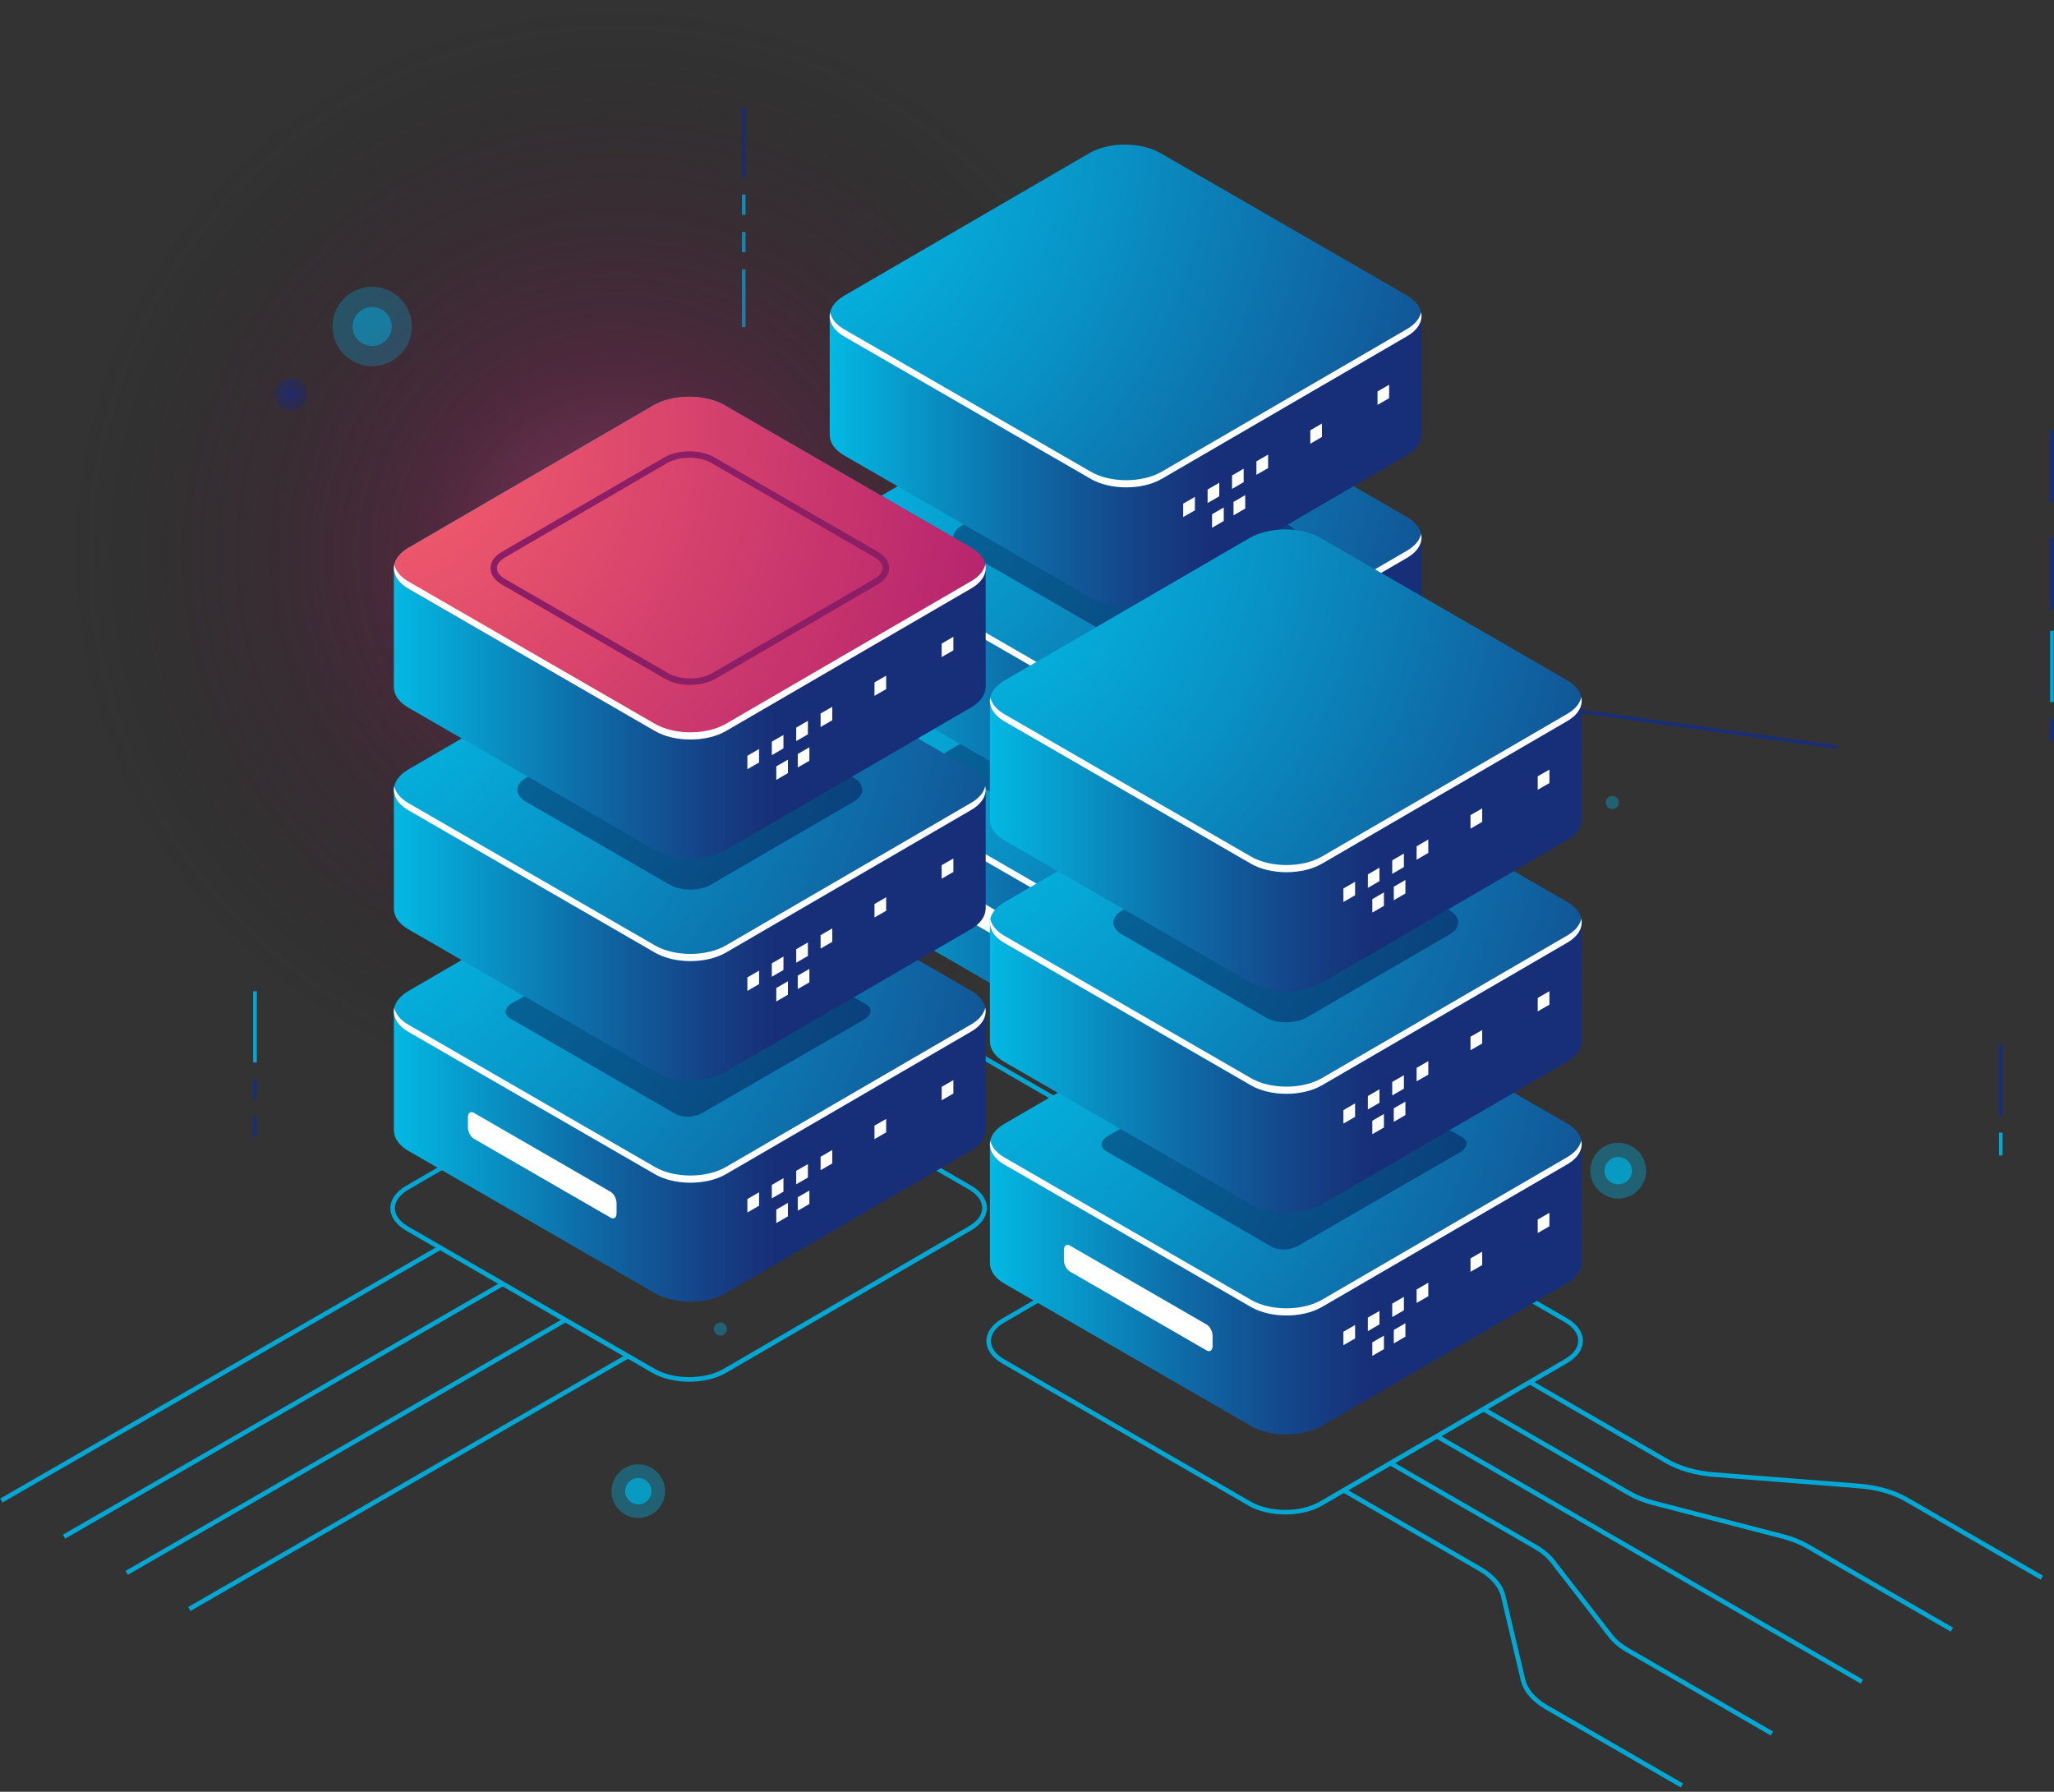 <svg width="462" height="403" viewBox="0 0 462 403" fill="none" xmlns="http://www.w3.org/2000/svg">
<rect x="0" y="0" width="462" height="403" fill="#333333" stroke="none"/>
<path opacity="0.4" d="M211.935 178.854C211.935 180.176 210.857 181.254 209.535 181.254C208.213 181.254 207.135 180.176 207.135 178.854C207.135 177.533 208.213 176.454 209.535 176.454C210.857 176.454 211.935 177.533 211.935 178.854Z" fill="#172F78"/>
<path opacity="0.6" d="M68.988 88.726C68.988 90.686 67.393 92.281 65.434 92.281C63.474 92.281 61.879 90.686 61.879 88.726C61.879 86.767 63.474 85.172 65.434 85.172C67.393 85.172 68.988 86.751 68.988 88.726Z" fill="#172F78"/>
<path opacity="0.8" d="M66.907 88.727C66.907 89.547 66.254 90.2 65.433 90.2C64.613 90.2 63.96 89.547 63.96 88.727C63.96 87.906 64.613 87.253 65.433 87.253C66.254 87.253 66.907 87.906 66.907 88.727Z" fill="#172F78"/>
<path opacity="0.4" d="M246.934 143.444C246.934 148.685 242.681 152.939 237.44 152.939C232.199 152.939 227.945 148.685 227.945 143.444C227.945 138.203 232.199 133.95 237.44 133.95C242.681 133.95 246.934 138.203 246.934 143.444Z" fill="#172F78"/>
<path opacity="0.8" d="M237.425 147.394C239.607 147.394 241.375 145.625 241.375 143.444C241.375 141.263 239.607 139.494 237.425 139.494C235.244 139.494 233.476 141.263 233.476 143.444C233.476 145.625 235.244 147.394 237.425 147.394Z" fill="#172F78"/>
<path d="M258.389 212.305L236.879 142.973L413.155 167.658L413.033 168.433L237.988 143.915L259.134 212.062L258.389 212.305Z" fill="#172F78"/>
<path d="M450.434 234.954H449.613V250.981H450.434V234.954Z" fill="#172F78"/>
<path d="M450.434 254.748H449.613V259.882H450.434V254.748Z" fill="#03A7D3"/>
<path d="M57.763 222.938H56.942V238.965H57.763V222.938Z" fill="#03A7D3"/>
<path d="M57.763 242.656H56.942V247.229H57.763V242.656Z" fill="#172F78"/>
<path d="M57.763 251.072H56.942V255.645H57.763V251.072Z" fill="#172F78"/>
<path d="M167.699 24.028H166.879V40.054H167.699V24.028Z" fill="#172F78"/>
<path d="M167.699 43.746H166.879V48.318H167.699V43.746Z" fill="#03A7D3"/>
<path d="M167.699 52.162H166.879V56.734H167.699V52.162Z" fill="#03A7D3"/>
<path d="M167.699 60.577H166.879V73.566H167.699V60.577Z" fill="#03A7D3"/>
<path d="M461.946 161.658H461.126V166.793H461.946V161.658Z" fill="#172F78"/>
<path d="M461.946 141.879H461.126V157.906H461.946V141.879Z" fill="#03A7D3"/>
<path d="M461.946 120.855H461.126V137.109H461.946V120.855Z" fill="#172F78"/>
<path d="M461.946 96.717H461.126V112.971H461.946V96.717Z" fill="#172F78"/>
<path opacity="0.4" d="M83.709 82.361C88.642 82.361 92.641 78.362 92.641 73.429C92.641 68.496 88.642 64.497 83.709 64.497C78.775 64.497 74.776 68.496 74.776 73.429C74.776 78.362 78.775 82.361 83.709 82.361Z" fill="#03A7D3"/>
<path opacity="0.8" d="M83.709 77.819C86.133 77.819 88.099 75.854 88.099 73.429C88.099 71.004 86.133 69.039 83.709 69.039C81.284 69.039 79.318 71.004 79.318 73.429C79.318 75.854 81.284 77.819 83.709 77.819Z" fill="#03A7D3"/>
<path opacity="0.4" d="M149.607 335.382C149.607 338.709 146.903 341.413 143.576 341.413C140.249 341.413 137.545 338.709 137.545 335.382C137.545 332.055 140.249 329.351 143.576 329.351C146.903 329.366 149.607 332.055 149.607 335.382Z" fill="#03A7D3"/>
<path opacity="0.8" d="M143.575 338.344C145.211 338.344 146.537 337.018 146.537 335.382C146.537 333.746 145.211 332.419 143.575 332.419C141.939 332.419 140.612 333.746 140.612 335.382C140.612 337.018 141.939 338.344 143.575 338.344Z" fill="#03A7D3"/>
<path opacity="0.4" d="M363.982 269.575C367.447 269.575 370.256 266.766 370.256 263.301C370.256 259.836 367.447 257.027 363.982 257.027C360.517 257.027 357.708 259.836 357.708 263.301C357.708 266.766 360.517 269.575 363.982 269.575Z" fill="#03A7D3"/>
<path opacity="0.8" d="M363.981 266.384C365.684 266.384 367.065 265.004 367.065 263.301C367.065 261.597 365.684 260.217 363.981 260.217C362.278 260.217 360.897 261.597 360.897 263.301C360.897 265.004 362.278 266.384 363.981 266.384Z" fill="#03A7D3"/>
<path opacity="0.4" d="M204.765 129.377C204.765 132.066 202.593 134.239 199.904 134.239C197.215 134.239 195.043 132.066 195.043 129.377C195.043 126.689 197.215 124.516 199.904 124.516C202.593 124.516 204.765 126.689 204.765 129.377Z" fill="#03A7D3"/>
<path opacity="0.8" d="M199.904 131.762C201.221 131.762 202.289 130.694 202.289 129.377C202.289 128.06 201.221 126.992 199.904 126.992C198.586 126.992 197.519 128.06 197.519 129.377C197.519 130.694 198.586 131.762 199.904 131.762Z" fill="#03A7D3"/>
<path opacity="0.4" d="M364.117 180.495C364.117 181.315 363.464 181.968 362.643 181.968C361.823 181.968 361.17 181.315 361.17 180.495C361.17 179.674 361.823 179.021 362.643 179.021C363.449 179.021 364.117 179.69 364.117 180.495Z" fill="#03A7D3"/>
<path opacity="0.4" d="M163.491 298.924C163.491 299.744 162.838 300.397 162.017 300.397C161.197 300.397 160.544 299.744 160.544 298.924C160.544 298.103 161.197 297.45 162.017 297.45C162.823 297.45 163.491 298.103 163.491 298.924Z" fill="#03A7D3"/>
<path opacity="0.4" d="M138.684 248.444C207.127 248.444 262.612 192.96 262.612 124.516C262.612 56.073 207.127 0.588 138.684 0.588C70.24 0.588 14.756 56.073 14.756 124.516C14.756 192.96 70.24 248.444 138.684 248.444Z" fill="url(#paint0_radial_185_5547)"/>
<path d="M253.057 254.05C250.079 254.05 247.087 253.396 244.823 252.09L189.407 220.098C187.113 218.776 185.837 216.969 185.837 215.039C185.837 213.11 187.098 211.318 189.407 209.981L244.535 177.928C249.077 175.3 256.475 175.3 261.017 177.928L316.434 209.92C318.727 211.242 320.003 213.049 320.003 214.979C320.003 216.908 318.743 218.716 316.434 220.037L261.306 252.09C259.027 253.396 256.034 254.05 253.057 254.05ZM252.768 176.971C249.973 176.971 247.178 177.578 245.036 178.809L189.908 210.862C187.933 212.001 186.855 213.475 186.855 215.024C186.855 216.574 187.933 218.047 189.908 219.186L245.325 251.179C249.593 253.64 256.52 253.64 260.774 251.179L315.902 219.126C317.877 217.986 318.955 216.513 318.955 214.963C318.955 213.414 317.877 211.94 315.902 210.801L260.485 178.809C258.359 177.594 255.563 176.971 252.768 176.971Z" fill="#03A7D3"/>
<path d="M319.745 197.494L319.73 170.925L286.158 175.406L261.017 160.884C256.612 158.332 249.457 158.332 245.051 160.884L241.132 163.375L186.627 170.652V197.54C186.627 197.555 186.627 197.57 186.627 197.585V197.707H186.642C186.703 199.332 187.781 200.942 189.923 202.173L245.34 234.165C249.745 236.717 256.9 236.717 261.306 234.165L316.434 202.112C318.56 200.882 319.639 199.271 319.715 197.661H319.745V197.494Z" fill="url(#paint1_linear_185_5547)"/>
<path d="M316.433 166.109L261.017 134.117C256.611 131.565 249.457 131.565 245.051 134.117L189.923 166.17C185.518 168.722 185.518 172.839 189.923 175.391L245.34 207.383C249.745 209.935 256.9 209.935 261.305 207.383L316.433 175.33C320.839 172.793 320.839 168.661 316.433 166.109Z" fill="url(#paint2_radial_185_5547)"/>
<path d="M316.434 173.72L261.306 205.773C256.901 208.325 249.746 208.325 245.34 205.773L189.924 173.781C188.07 172.718 187.007 171.366 186.718 169.983C186.308 171.912 187.372 173.918 189.924 175.391L245.34 207.383C249.746 209.935 256.901 209.935 261.306 207.383L316.434 175.33C319.001 173.857 320.065 171.836 319.639 169.922C319.351 171.305 318.287 172.657 316.434 173.72Z" fill="white"/>
<path d="M268.764 214.477L266.136 215.996V212.958L268.764 211.454V214.477Z" fill="white"/>
<path d="M274.248 211.302L271.62 212.821V209.798L274.248 208.279V211.302Z" fill="white"/>
<path d="M279.732 208.143L277.119 209.647V206.624L279.732 205.104V208.143Z" fill="white"/>
<path d="M275.25 216.863L272.622 218.382V215.359L275.25 213.84V216.863Z" fill="white"/>
<path d="M280.081 214.082L277.453 215.586V212.563L280.081 211.044V214.082Z" fill="white"/>
<path d="M297.338 197.98L294.726 199.484V196.461L297.338 194.942V197.98Z" fill="white"/>
<path d="M312.453 189.245L309.84 190.764V187.726L312.453 186.222V189.245Z" fill="white"/>
<path d="M285.231 204.968L282.603 206.487V203.449L285.231 201.945V204.968Z" fill="white"/>
<path opacity="0.4" d="M250.049 193.863L212.756 172.337C211.237 171.456 211.434 169.937 213.181 168.919L249.609 147.88C251.356 146.862 253.999 146.756 255.518 147.637L292.797 169.162C294.316 170.043 294.118 171.562 292.371 172.58L255.944 193.62C254.212 194.637 251.553 194.744 250.049 193.863Z" fill="#06033E"/>
<path d="M235.375 217.166L204.613 199.408C203.884 198.983 203.276 197.843 203.276 196.871V194.592C203.276 193.62 203.869 193.164 204.613 193.59L235.375 211.348C236.104 211.773 236.712 212.913 236.712 213.885V216.164C236.712 217.136 236.104 217.591 235.375 217.166Z" fill="white"/>
<path d="M319.745 147.637L319.73 121.068L286.158 125.549L261.017 111.027C256.612 108.475 249.457 108.475 245.051 111.027L241.132 113.518L186.627 120.795V147.667C186.627 147.683 186.627 147.698 186.627 147.713V147.835H186.642C186.703 149.46 187.781 151.07 189.923 152.301L245.34 184.293C249.745 186.845 256.9 186.845 261.306 184.293L316.434 152.24C318.56 151.009 319.639 149.399 319.715 147.789H319.745V147.637Z" fill="url(#paint3_linear_185_5547)"/>
<path d="M316.433 116.268L261.017 84.275C256.611 81.723 249.457 81.723 245.051 84.275L189.923 116.328C185.518 118.88 185.518 122.997 189.923 125.549L245.34 157.541C249.745 160.093 256.9 160.093 261.305 157.541L316.433 125.488C320.839 122.936 320.839 118.82 316.433 116.268Z" fill="url(#paint4_radial_185_5547)"/>
<path opacity="0.4" d="M290.031 118.197L257.735 99.558C255.168 98.069 251.006 98.069 248.439 99.558L216.325 118.227C213.758 119.716 213.758 122.116 216.325 123.605L248.621 142.244C251.188 143.733 255.35 143.733 257.933 142.244L290.047 123.574C292.599 122.086 292.599 119.685 290.031 118.197Z" fill="#06033E"/>
<path d="M316.434 123.879L261.306 155.931C256.901 158.484 249.746 158.484 245.34 155.931L189.924 123.939C188.07 122.876 187.007 121.524 186.718 120.142C186.308 122.071 187.372 124.076 189.924 125.55L245.34 157.542C249.746 160.094 256.901 160.094 261.306 157.542L316.434 125.489C319.001 124.015 320.065 121.995 319.639 120.081C319.351 121.463 318.287 122.815 316.434 123.879Z" fill="white"/>
<path d="M268.764 164.636L266.136 166.14V163.117L268.764 161.598V164.636Z" fill="white"/>
<path d="M274.248 161.461L271.62 162.98V159.942L274.248 158.438V161.461Z" fill="white"/>
<path d="M279.732 158.301L277.119 159.805V156.782L279.732 155.263V158.301Z" fill="white"/>
<path d="M275.25 167.021L272.622 168.54V165.501L275.25 163.998V167.021Z" fill="white"/>
<path d="M280.081 164.226L277.453 165.745V162.722L280.081 161.203V164.226Z" fill="white"/>
<path d="M297.338 148.123L294.726 149.642V146.619L297.338 145.1V148.123Z" fill="white"/>
<path d="M312.453 139.404L309.84 140.923V137.885L312.453 136.365V139.404Z" fill="white"/>
<path d="M285.231 155.126L282.603 156.645V153.607L285.231 152.103V155.126Z" fill="white"/>
<path d="M319.745 97.796L319.73 71.227L286.158 75.708L261.017 61.185C256.612 58.633 249.457 58.633 245.051 61.185L241.132 63.677L186.627 70.953V97.826C186.627 97.841 186.627 97.856 186.627 97.871V97.993H186.642C186.703 99.618 187.781 101.229 189.923 102.459L245.34 134.451C249.745 137.003 256.9 137.003 261.306 134.451L316.434 102.398C318.56 101.168 319.639 99.558 319.715 97.947H319.745V97.796Z" fill="url(#paint5_linear_185_5547)"/>
<path d="M316.433 66.426L261.017 34.434C256.611 31.882 249.457 31.882 245.051 34.434L189.923 66.487C185.518 69.039 185.518 73.156 189.923 75.708L245.34 107.7C249.745 110.252 256.9 110.252 261.305 107.7L316.433 75.647C320.839 73.095 320.839 68.963 316.433 66.426Z" fill="url(#paint6_radial_185_5547)"/>
<path d="M316.434 74.037L261.306 106.09C256.901 108.642 249.746 108.642 245.34 106.09L189.924 74.097C188.07 73.034 187.007 71.682 186.718 70.3C186.308 72.229 187.372 74.234 189.924 75.708L245.34 107.7C249.746 110.252 256.901 110.252 261.306 107.7L316.434 75.647C319.001 74.174 320.065 72.153 319.639 70.239C319.351 71.621 318.287 72.958 316.434 74.037Z" fill="white"/>
<path d="M268.764 114.779L266.136 116.298V113.275L268.764 111.756V114.779Z" fill="white"/>
<path d="M274.248 111.619L271.62 113.138V110.1L274.248 108.581V111.619Z" fill="white"/>
<path d="M279.732 108.444L277.119 109.963V106.94L279.732 105.421V108.444Z" fill="white"/>
<path d="M275.25 117.179L272.622 118.698V115.66L275.25 114.141V117.179Z" fill="white"/>
<path d="M280.081 114.384L277.453 115.903V112.88L280.081 111.361V114.384Z" fill="white"/>
<path d="M297.338 98.281L294.726 99.801V96.778L297.338 95.258V98.281Z" fill="white"/>
<path d="M312.453 89.562L309.84 91.066V88.043L312.453 86.524V89.562Z" fill="white"/>
<path d="M285.231 105.285L282.603 106.789V103.766L285.231 102.247V105.285Z" fill="white"/>
<path d="M155.029 310.773C152.036 310.773 149.059 310.119 146.78 308.813L91.379 276.806C89.085 275.484 87.809 273.676 87.809 271.747C87.809 269.818 89.069 268.01 91.379 266.688L146.506 234.636C151.049 232.008 158.447 232.008 162.989 234.636L218.405 266.628C220.699 267.949 221.975 269.757 221.975 271.686C221.975 273.616 220.714 275.423 218.405 276.745L163.277 308.798C160.999 310.104 158.021 310.773 155.029 310.773ZM154.74 233.679C151.945 233.679 149.15 234.301 147.008 235.517L91.88 267.57C89.905 268.709 88.826 270.182 88.826 271.732C88.826 273.281 89.905 274.755 91.88 275.894L147.296 307.886C151.565 310.347 158.492 310.347 162.746 307.886L217.874 275.833C219.848 274.694 220.927 273.221 220.927 271.671C220.927 270.122 219.848 268.648 217.874 267.509L162.457 235.517C160.33 234.301 157.535 233.679 154.74 233.679Z" fill="#03A7D3"/>
<path d="M221.716 254.202L221.701 227.633L188.129 232.114L162.988 217.592C158.582 215.04 151.427 215.04 147.022 217.592L143.103 220.083L88.598 227.36V254.232C88.598 254.248 88.598 254.263 88.598 254.278V254.399H88.613C88.674 256.025 89.752 257.635 91.894 258.866L147.311 290.858C151.716 293.41 158.871 293.41 163.276 290.858L218.404 258.805C220.531 257.574 221.61 255.964 221.686 254.354H221.716V254.202Z" fill="url(#paint7_linear_185_5547)"/>
<path d="M218.404 222.817L162.988 190.825C158.582 188.273 151.427 188.273 147.022 190.825L91.894 222.878C87.489 225.43 87.489 229.547 91.894 232.099L147.31 264.091C151.716 266.643 158.871 266.643 163.276 264.091L218.404 232.038C222.825 229.501 222.825 225.369 218.404 222.817Z" fill="url(#paint8_radial_185_5547)"/>
<path d="M218.405 230.428L163.277 262.481C158.871 265.033 151.716 265.033 147.311 262.481L91.894 230.489C90.041 229.425 88.978 228.074 88.689 226.691C88.279 228.62 89.342 230.626 91.894 232.099L147.311 264.091C151.716 266.643 158.871 266.643 163.277 264.091L218.405 232.038C220.972 230.565 222.035 228.544 221.61 226.63C221.321 228.013 220.258 229.365 218.405 230.428Z" fill="white"/>
<path d="M170.734 271.185L168.106 272.704V269.681L170.734 268.162V271.185Z" fill="white"/>
<path d="M176.218 268.025L173.605 269.529V266.506L176.218 264.987V268.025Z" fill="white"/>
<path d="M181.718 264.851L179.09 266.37V263.332L181.718 261.828V264.851Z" fill="white"/>
<path d="M177.221 273.586L174.608 275.089V272.066L177.221 270.547V273.586Z" fill="white"/>
<path d="M182.051 270.791L179.438 272.31V269.271L182.051 267.768V270.791Z" fill="white"/>
<path d="M199.324 254.688L196.696 256.207V253.169L199.324 251.665V254.688Z" fill="white"/>
<path d="M214.439 245.953L211.811 247.472V244.449L214.439 242.93V245.953Z" fill="white"/>
<path d="M187.201 261.676L184.573 263.195V260.172L187.201 258.653V261.676Z" fill="white"/>
<path opacity="0.4" d="M152.022 250.586L114.743 229.06C113.224 228.179 113.421 226.66 115.168 225.642L151.596 204.603C153.343 203.585 155.986 203.479 157.505 204.36L194.784 225.885C196.303 226.766 196.106 228.286 194.359 229.303L157.931 250.343C156.184 251.345 153.541 251.452 152.022 250.586Z" fill="#06033E"/>
<path d="M137.348 273.874L106.586 256.115C105.857 255.69 105.249 254.551 105.249 253.578V251.3C105.249 250.328 105.841 249.872 106.586 250.297L137.348 268.055C138.077 268.481 138.684 269.62 138.684 270.592V272.871C138.684 273.858 138.092 274.299 137.348 273.874Z" fill="white"/>
<path d="M221.716 204.36L221.701 177.791L188.129 182.273L162.988 167.75C158.582 165.198 151.427 165.198 147.022 167.75L143.103 170.241L88.598 177.518V204.406C88.598 204.421 88.598 204.436 88.598 204.451V204.573H88.613C88.674 206.198 89.752 207.809 91.894 209.039L147.311 241.031C151.716 243.583 158.871 243.583 163.276 241.031L218.404 208.978C220.531 207.748 221.61 206.138 221.686 204.527H221.716V204.36Z" fill="url(#paint9_linear_185_5547)"/>
<path d="M218.404 172.976L162.988 140.983C158.582 138.431 151.427 138.431 147.022 140.983L91.894 173.036C87.489 175.588 87.489 179.705 91.894 182.257L147.31 214.249C151.716 216.801 158.871 216.801 163.276 214.249L218.404 182.196C222.825 179.66 222.825 175.528 218.404 172.976Z" fill="url(#paint10_radial_185_5547)"/>
<path opacity="0.4" d="M192.018 174.92L159.722 156.281C157.154 154.792 152.992 154.792 150.425 156.281L118.311 174.95C115.744 176.439 115.744 178.839 118.311 180.328L150.607 198.967C153.174 200.456 157.337 200.456 159.919 198.967L192.033 180.298C194.585 178.809 194.585 176.393 192.018 174.92Z" fill="#06033E"/>
<path d="M218.405 180.586L163.277 212.639C158.871 215.191 151.716 215.191 147.311 212.639L91.894 180.647C90.041 179.584 88.978 178.232 88.689 176.849C88.279 178.779 89.342 180.784 91.894 182.257L147.311 214.249C151.716 216.802 158.871 216.802 163.277 214.249L218.405 182.197C220.972 180.723 222.035 178.703 221.61 176.789C221.321 178.171 220.258 179.523 218.405 180.586Z" fill="white"/>
<path d="M170.734 221.343L168.106 222.862V219.824L170.734 218.32V221.343Z" fill="white"/>
<path d="M176.218 218.168L173.605 219.688V216.665L176.218 215.146V218.168Z" fill="white"/>
<path d="M181.718 215.009L179.09 216.528V213.49L181.718 211.971V215.009Z" fill="white"/>
<path d="M177.221 223.729L174.608 225.248V222.225L177.221 220.706V223.729Z" fill="white"/>
<path d="M182.051 220.948L179.438 222.452V219.429L182.051 217.91V220.948Z" fill="white"/>
<path d="M199.324 204.846L196.696 206.35V203.327L199.324 201.808V204.846Z" fill="white"/>
<path d="M214.439 196.111L211.811 197.63V194.592L214.439 193.088V196.111Z" fill="white"/>
<path d="M187.201 211.834L184.573 213.353V210.33L187.201 208.811V211.834Z" fill="white"/>
<path d="M221.716 154.519L221.701 127.95L188.129 132.431L162.988 117.908C158.582 115.356 151.427 115.356 147.022 117.908L143.103 120.4L88.598 127.676V154.549C88.598 154.564 88.598 154.579 88.598 154.595V154.716H88.613C88.674 156.342 89.752 157.952 91.894 159.182L147.311 191.174C151.716 193.727 158.871 193.727 163.276 191.174L218.404 159.122C220.531 157.891 221.61 156.281 221.686 154.671H221.716V154.519Z" fill="url(#paint11_linear_185_5547)"/>
<path d="M218.404 123.134L162.988 91.142C158.582 88.59 151.427 88.59 147.022 91.142L91.894 123.195C87.489 125.747 87.489 129.864 91.894 132.416L147.31 164.408C151.716 166.96 158.871 166.96 163.276 164.408L218.404 132.355C222.825 129.803 222.825 125.686 218.404 123.134Z" fill="url(#paint12_radial_185_5547)"/>
<path d="M218.404 123.134L162.988 91.142C158.582 88.59 151.427 88.59 147.022 91.142L91.894 123.195C87.489 125.747 87.489 129.864 91.894 132.416L147.31 164.408C151.716 166.96 158.871 166.96 163.276 164.408L218.404 132.355C222.825 129.803 222.825 125.686 218.404 123.134Z" fill="url(#paint13_radial_185_5547)"/>
<path d="M155.256 154.048C153.22 154.048 151.184 153.592 149.605 152.68L112.888 131.474C111.247 130.517 110.336 129.225 110.336 127.798C110.336 126.37 111.247 125.063 112.888 124.121L149.407 102.884C152.582 101.046 157.534 101.061 160.709 102.884L197.426 124.091C199.066 125.048 199.978 126.339 199.978 127.767C199.978 129.195 199.066 130.502 197.426 131.443L160.907 152.68C159.327 153.577 157.291 154.048 155.256 154.048ZM155.058 102.945C153.266 102.945 151.488 103.34 150.121 104.115L113.602 125.367C112.417 126.051 111.764 126.916 111.764 127.798C111.764 128.679 112.417 129.544 113.602 130.228L150.319 151.419C153.038 152.984 157.458 152.984 160.177 151.419L196.697 130.183C197.881 129.499 198.535 128.633 198.535 127.752C198.535 126.871 197.881 126.005 196.697 125.321L159.98 104.115C158.628 103.34 156.851 102.945 155.058 102.945Z" fill="#8B1E64"/>
<path d="M218.404 130.745L163.276 162.798C158.871 165.35 151.716 165.35 147.31 162.798L91.909 130.806C90.056 129.742 88.992 128.39 88.704 127.008C88.294 128.937 89.357 130.942 91.909 132.416L147.326 164.408C151.731 166.96 158.886 166.96 163.291 164.408L218.419 132.355C220.987 130.881 222.05 128.861 221.625 126.947C221.321 128.329 220.257 129.681 218.404 130.745Z" fill="white"/>
<path d="M170.734 171.502L168.106 173.006V169.983L170.734 168.464V171.502Z" fill="white"/>
<path d="M176.218 168.327L173.605 169.846V166.808L176.218 165.304V168.327Z" fill="white"/>
<path d="M181.718 165.167L179.09 166.671V163.648L181.718 162.129V165.167Z" fill="white"/>
<path d="M177.221 173.887L174.608 175.406V172.368L177.221 170.864V173.887Z" fill="white"/>
<path d="M182.051 171.107L179.438 172.611V169.588L182.051 168.069V171.107Z" fill="white"/>
<path d="M199.324 154.99L196.696 156.509V153.486L199.324 151.967V154.99Z" fill="white"/>
<path d="M214.439 146.27L211.811 147.789V144.751L214.439 143.232V146.27Z" fill="white"/>
<path d="M187.201 161.993L184.573 163.512V160.474L187.201 158.97V161.993Z" fill="white"/>
<path d="M289.089 340.623C286.112 340.623 283.119 339.97 280.856 338.664L225.439 306.671C223.145 305.35 221.869 303.542 221.869 301.613C221.869 299.684 223.13 297.876 225.439 296.554L280.567 264.501C285.109 261.873 292.507 261.873 297.049 264.501L352.466 296.493C354.76 297.815 356.036 299.623 356.036 301.552C356.036 303.481 354.775 305.274 352.466 306.611L297.338 338.664C295.059 339.97 292.082 340.623 289.089 340.623ZM288.8 263.544C286.005 263.544 283.21 264.167 281.068 265.382L225.94 297.435C223.965 298.575 222.887 300.048 222.887 301.598C222.887 303.147 223.965 304.621 225.94 305.76L281.357 337.752C285.626 340.213 292.553 340.213 296.806 337.752L351.934 305.699C353.909 304.56 354.988 303.086 354.988 301.537C354.988 299.987 353.909 298.514 351.934 297.375L296.518 265.382C294.391 264.152 291.596 263.544 288.8 263.544Z" fill="#03A7D3"/>
<path d="M355.778 284.051L355.762 257.482L322.19 261.963L297.049 247.441C292.644 244.889 285.489 244.889 281.084 247.441L277.164 249.932L222.659 257.209V284.097C222.659 284.112 222.659 284.127 222.659 284.142V284.264H222.674C222.735 285.889 223.814 287.499 225.956 288.73L281.372 320.722C285.778 323.274 292.933 323.274 297.338 320.722L352.466 288.669C354.593 287.439 355.671 285.828 355.747 284.218H355.778V284.051Z" fill="url(#paint14_linear_185_5547)"/>
<path d="M352.466 252.682L297.049 220.69C292.644 218.138 285.489 218.138 281.083 220.69L225.955 252.743C221.55 255.295 221.55 259.412 225.955 261.964L281.372 293.956C285.777 296.508 292.932 296.508 297.338 293.956L352.466 261.903C356.886 259.351 356.886 255.219 352.466 252.682Z" fill="url(#paint15_radial_185_5547)"/>
<path d="M352.466 260.293L297.338 292.346C292.933 294.898 285.778 294.898 281.373 292.346L225.956 260.354C224.103 259.29 223.039 257.938 222.751 256.556C222.34 258.485 223.404 260.49 225.956 261.964L281.373 293.956C285.778 296.508 292.933 296.508 297.338 293.956L352.466 261.903C355.034 260.43 356.097 258.409 355.671 256.495C355.383 257.877 354.32 259.214 352.466 260.293Z" fill="white"/>
<path d="M304.796 301.049L302.168 302.553V299.53L304.796 298.011V301.049Z" fill="white"/>
<path d="M310.28 297.875L307.667 299.394V296.355L310.28 294.852V297.875Z" fill="white"/>
<path d="M315.779 294.7L313.151 296.219V293.196L315.779 291.677V294.7Z" fill="white"/>
<path d="M311.283 303.435L308.67 304.954V301.916L311.283 300.412V303.435Z" fill="white"/>
<path d="M316.113 300.64L313.5 302.159V299.136L316.113 297.617V300.64Z" fill="white"/>
<path d="M333.386 284.537L330.758 286.056V283.033L333.386 281.514V284.537Z" fill="white"/>
<path d="M348.501 275.817L345.873 277.321V274.298L348.501 272.779V275.817Z" fill="white"/>
<path d="M321.263 291.54L318.635 293.044V290.021L321.263 288.502V291.54Z" fill="white"/>
<path opacity="0.4" d="M286.081 280.436L248.803 258.911C247.283 258.03 247.481 256.511 249.228 255.493L285.656 234.453C287.403 233.436 290.046 233.329 291.565 234.21L328.844 255.736C330.363 256.617 330.165 258.136 328.418 259.154L291.99 280.193C290.243 281.196 287.6 281.317 286.081 280.436Z" fill="#06033E"/>
<path d="M271.407 303.739L240.645 285.981C239.916 285.555 239.309 284.416 239.309 283.444V281.15C239.309 280.178 239.901 279.722 240.645 280.147L271.407 297.906C272.136 298.331 272.744 299.47 272.744 300.442V302.721C272.744 303.709 272.151 304.164 271.407 303.739Z" fill="white"/>
<path d="M355.778 234.21L355.762 207.641L322.19 212.123L297.049 197.6C292.644 195.048 285.489 195.048 281.084 197.6L277.164 200.091L222.659 207.368V234.241C222.659 234.256 222.659 234.271 222.659 234.286V234.408H222.674C222.735 236.033 223.814 237.643 225.956 238.874L281.372 270.866C285.778 273.418 292.933 273.418 297.338 270.866L352.466 238.813C354.593 237.583 355.671 235.972 355.747 234.362H355.778V234.21Z" fill="url(#paint16_linear_185_5547)"/>
<path d="M352.466 202.841L297.049 170.849C292.644 168.297 285.489 168.297 281.083 170.849L225.955 202.902C221.55 205.454 221.55 209.571 225.955 212.123L281.372 244.115C285.777 246.667 292.932 246.667 297.338 244.115L352.466 212.062C356.886 209.51 356.886 205.378 352.466 202.841Z" fill="url(#paint17_radial_185_5547)"/>
<path opacity="0.4" d="M326.079 204.77L293.783 186.131C291.216 184.642 287.053 184.642 284.471 186.131L252.357 204.801C249.79 206.289 249.79 208.69 252.357 210.178L284.653 228.818C287.22 230.306 291.383 230.306 293.965 228.818L326.079 210.148C328.646 208.659 328.646 206.259 326.079 204.77Z" fill="#06033E"/>
<path d="M352.466 210.436L297.338 242.489C292.933 245.041 285.778 245.041 281.373 242.489L225.956 210.497C224.103 209.434 223.039 208.082 222.751 206.699C222.34 208.629 223.404 210.634 225.956 212.107L281.373 244.1C285.778 246.652 292.933 246.652 297.338 244.1L352.466 212.047C355.034 210.573 356.097 208.553 355.671 206.639C355.383 208.036 354.32 209.373 352.466 210.436Z" fill="white"/>
<path d="M304.796 251.193L302.168 252.713V249.69L304.796 248.17V251.193Z" fill="white"/>
<path d="M310.28 248.034L307.667 249.538V246.515L310.28 244.996V248.034Z" fill="white"/>
<path d="M315.779 244.859L313.151 246.378V243.34L315.779 241.836V244.859Z" fill="white"/>
<path d="M311.283 253.594L308.67 255.098V252.075L311.283 250.556V253.594Z" fill="white"/>
<path d="M316.113 250.799L313.5 252.318V249.28L316.113 247.776V250.799Z" fill="white"/>
<path d="M333.386 234.696L330.758 236.215V233.177L333.386 231.673V234.696Z" fill="white"/>
<path d="M348.501 225.961L345.873 227.481V224.458L348.501 222.938V225.961Z" fill="white"/>
<path d="M321.263 241.699L318.635 243.203V240.18L321.263 238.661V241.699Z" fill="white"/>
<path d="M355.778 184.369L355.762 157.8L322.19 162.281L297.049 147.759C292.644 145.206 285.489 145.206 281.084 147.759L277.164 150.25L222.659 157.526V184.399C222.659 184.414 222.659 184.43 222.659 184.445V184.566H222.674C222.735 186.192 223.814 187.802 225.956 189.032L281.372 221.025C285.778 223.577 292.933 223.577 297.338 221.025L352.466 188.972C354.593 187.741 355.671 186.131 355.747 184.521H355.778V184.369Z" fill="url(#paint18_linear_185_5547)"/>
<path d="M352.466 152.984L297.049 120.992C292.644 118.44 285.489 118.44 281.083 120.992L225.955 153.045C221.55 155.597 221.55 159.714 225.955 162.266L281.372 194.258C285.777 196.81 292.932 196.81 297.338 194.258L352.466 162.205C356.886 159.668 356.886 155.536 352.466 152.984Z" fill="url(#paint19_radial_185_5547)"/>
<path d="M352.466 160.595L297.338 192.648C292.933 195.2 285.778 195.2 281.373 192.648L225.956 160.656C224.103 159.592 223.039 158.24 222.751 156.858C222.34 158.787 223.404 160.792 225.956 162.266L281.373 194.258C285.778 196.81 292.933 196.81 297.338 194.258L352.466 162.205C355.034 160.732 356.097 158.711 355.671 156.797C355.383 158.179 354.32 159.531 352.466 160.595Z" fill="white"/>
<path d="M304.796 201.353L302.168 202.872V199.833L304.796 198.33V201.353Z" fill="white"/>
<path d="M310.28 198.177L307.667 199.696V196.673L310.28 195.154V198.177Z" fill="white"/>
<path d="M315.779 195.018L313.151 196.537V193.499L315.779 191.979V195.018Z" fill="white"/>
<path d="M311.283 203.737L308.67 205.256V202.233L311.283 200.714V203.737Z" fill="white"/>
<path d="M316.113 200.958L313.5 202.477V199.439L316.113 197.919V200.958Z" fill="white"/>
<path d="M333.386 184.855L330.758 186.374V183.336L333.386 181.817V184.855Z" fill="white"/>
<path d="M348.501 176.12L345.873 177.639V174.601L348.501 173.097V176.12Z" fill="white"/>
<path d="M321.263 191.843L318.635 193.362V190.339L321.263 188.82V191.843Z" fill="white"/>
<path d="M323.651 322.699L323.135 323.594L418.524 378.669L419.041 377.774L323.651 322.699Z" fill="#03A7D3"/>
<path d="M459.001 355.297L428.528 337.706C425.748 336.096 422.056 335.048 418.152 334.744L385.446 332.177C381.39 331.858 377.547 330.764 374.63 329.078L344.157 311.487L344.674 310.59L375.162 328.181C377.942 329.792 381.618 330.84 385.537 331.144L418.244 333.711C422.299 334.03 426.143 335.139 429.059 336.81L459.533 354.401L459.001 355.297Z" fill="#03A7D3"/>
<path d="M378.048 402.025L347.575 384.433C344.613 382.717 342.653 380.423 342.076 377.992L337.625 359.11C337.108 356.953 335.331 354.887 332.612 353.322L302.139 335.731L302.655 334.835L333.128 352.426C336.106 354.143 338.05 356.437 338.627 358.867L343.078 377.749C343.595 379.907 345.372 381.973 348.091 383.537L378.564 401.128L378.048 402.025Z" fill="#03A7D3"/>
<path d="M398.297 390.343L365.819 371.582C364.163 370.625 362.842 369.516 361.87 368.27L348.79 351.439C347.909 350.299 346.679 349.281 345.144 348.385L312.666 329.624L313.183 328.728L345.661 347.489C347.317 348.446 348.638 349.555 349.61 350.8L362.69 367.632C363.571 368.771 364.801 369.789 366.336 370.685L398.814 389.446L398.297 390.343Z" fill="#03A7D3"/>
<path d="M438.767 366.98L406.273 348.219C404.724 347.322 402.916 346.609 400.896 346.077L371.76 338.527C369.663 337.98 367.764 337.221 366.124 336.279L333.646 317.518L334.162 316.622L366.655 335.382C368.205 336.279 370.028 337.008 372.033 337.524L401.169 345.074C403.281 345.621 405.165 346.381 406.805 347.322L439.299 366.083L438.767 366.98Z" fill="#03A7D3"/>
<path d="M98.619 280.232L0.053 337.046L0.569 337.941L99.135 281.127L98.619 280.232Z" fill="#03A7D3"/>
<path d="M112.712 288.358L14.146 345.172L14.661 346.067L113.227 289.253L112.712 288.358Z" fill="#03A7D3"/>
<path d="M126.799 296.503L28.233 353.317L28.749 354.212L127.315 297.398L126.799 296.503Z" fill="#03A7D3"/>
<path d="M140.892 304.628L42.326 361.442L42.842 362.337L141.408 305.523L140.892 304.628Z" fill="#03A7D3"/>
<defs>
<radialGradient id="paint0_radial_185_5547" cx="0" cy="0" r="1" gradientUnits="userSpaceOnUse" gradientTransform="translate(138.684 124.517) scale(123.928)">
<stop stop-color="#F8359E"/>
<stop offset="0.043" stop-color="#E63192"/>
<stop offset="0.194" stop-color="#AA246C"/>
<stop offset="0.345" stop-color="#76194B"/>
<stop offset="1" stop-color="#161616" stop-opacity="0"/>
</radialGradient>
<linearGradient id="paint1_linear_185_5547" x1="178.616" y1="197.519" x2="272.489" y2="197.519" gradientUnits="userSpaceOnUse">
<stop stop-color="#01C8EF"/>
<stop offset="0.13" stop-color="#04B1DD"/>
<stop offset="0.547" stop-color="#0E6BA7"/>
<stop offset="0.848" stop-color="#154085"/>
<stop offset="1" stop-color="#172F78"/>
</linearGradient>
<radialGradient id="paint2_radial_185_5547" cx="0" cy="0" r="1" gradientUnits="userSpaceOnUse" gradientTransform="translate(161.971 127.128) scale(209.636 209.636)">
<stop stop-color="#01C8EF"/>
<stop offset="0.14" stop-color="#03BAE4"/>
<stop offset="0.403" stop-color="#0895C8"/>
<stop offset="0.76" stop-color="#115A9A"/>
<stop offset="1" stop-color="#172F78"/>
</radialGradient>
<linearGradient id="paint3_linear_185_5547" x1="178.616" y1="147.674" x2="272.489" y2="147.674" gradientUnits="userSpaceOnUse">
<stop stop-color="#01C8EF"/>
<stop offset="0.13" stop-color="#04B1DD"/>
<stop offset="0.547" stop-color="#0E6BA7"/>
<stop offset="0.848" stop-color="#154085"/>
<stop offset="1" stop-color="#172F78"/>
</linearGradient>
<radialGradient id="paint4_radial_185_5547" cx="0" cy="0" r="1" gradientUnits="userSpaceOnUse" gradientTransform="translate(161.971 77.282) scale(209.636 209.636)">
<stop stop-color="#01C8EF"/>
<stop offset="0.14" stop-color="#03BAE4"/>
<stop offset="0.403" stop-color="#0895C8"/>
<stop offset="0.76" stop-color="#115A9A"/>
<stop offset="1" stop-color="#172F78"/>
</radialGradient>
<linearGradient id="paint5_linear_185_5547" x1="178.616" y1="97.829" x2="272.489" y2="97.829" gradientUnits="userSpaceOnUse">
<stop stop-color="#01C8EF"/>
<stop offset="0.13" stop-color="#04B1DD"/>
<stop offset="0.547" stop-color="#0E6BA7"/>
<stop offset="0.848" stop-color="#154085"/>
<stop offset="1" stop-color="#172F78"/>
</linearGradient>
<radialGradient id="paint6_radial_185_5547" cx="0" cy="0" r="1" gradientUnits="userSpaceOnUse" gradientTransform="translate(161.971 27.437) scale(209.636 209.636)">
<stop stop-color="#01C8EF"/>
<stop offset="0.14" stop-color="#03BAE4"/>
<stop offset="0.403" stop-color="#0895C8"/>
<stop offset="0.76" stop-color="#115A9A"/>
<stop offset="1" stop-color="#172F78"/>
</radialGradient>
<linearGradient id="paint7_linear_185_5547" x1="80.593" y1="254.231" x2="174.466" y2="254.231" gradientUnits="userSpaceOnUse">
<stop stop-color="#01C8EF"/>
<stop offset="0.13" stop-color="#04B1DD"/>
<stop offset="0.547" stop-color="#0E6BA7"/>
<stop offset="0.848" stop-color="#154085"/>
<stop offset="1" stop-color="#172F78"/>
</linearGradient>
<radialGradient id="paint8_radial_185_5547" cx="0" cy="0" r="1" gradientUnits="userSpaceOnUse" gradientTransform="translate(63.947 183.84) scale(209.636 209.636)">
<stop stop-color="#01C8EF"/>
<stop offset="0.14" stop-color="#03BAE4"/>
<stop offset="0.403" stop-color="#0895C8"/>
<stop offset="0.76" stop-color="#115A9A"/>
<stop offset="1" stop-color="#172F78"/>
</radialGradient>
<linearGradient id="paint9_linear_185_5547" x1="80.593" y1="204.386" x2="174.466" y2="204.386" gradientUnits="userSpaceOnUse">
<stop stop-color="#01C8EF"/>
<stop offset="0.13" stop-color="#04B1DD"/>
<stop offset="0.547" stop-color="#0E6BA7"/>
<stop offset="0.848" stop-color="#154085"/>
<stop offset="1" stop-color="#172F78"/>
</linearGradient>
<radialGradient id="paint10_radial_185_5547" cx="0" cy="0" r="1" gradientUnits="userSpaceOnUse" gradientTransform="translate(63.947 133.994) scale(209.636 209.636)">
<stop stop-color="#01C8EF"/>
<stop offset="0.14" stop-color="#03BAE4"/>
<stop offset="0.403" stop-color="#0895C8"/>
<stop offset="0.76" stop-color="#115A9A"/>
<stop offset="1" stop-color="#172F78"/>
</radialGradient>
<linearGradient id="paint11_linear_185_5547" x1="80.593" y1="154.541" x2="174.466" y2="154.541" gradientUnits="userSpaceOnUse">
<stop stop-color="#01C8EF"/>
<stop offset="0.13" stop-color="#04B1DD"/>
<stop offset="0.547" stop-color="#0E6BA7"/>
<stop offset="0.848" stop-color="#154085"/>
<stop offset="1" stop-color="#172F78"/>
</linearGradient>
<radialGradient id="paint12_radial_185_5547" cx="0" cy="0" r="1" gradientUnits="userSpaceOnUse" gradientTransform="translate(63.947 84.149) scale(209.636 209.636)">
<stop stop-color="#01C8EF"/>
<stop offset="0.14" stop-color="#03BAE4"/>
<stop offset="0.403" stop-color="#0895C8"/>
<stop offset="0.76" stop-color="#115A9A"/>
<stop offset="1" stop-color="#172F78"/>
</radialGradient>
<radialGradient id="paint13_radial_185_5547" cx="0" cy="0" r="1" gradientUnits="userSpaceOnUse" gradientTransform="translate(82.446 96.781) scale(144.132 144.132)">
<stop stop-color="#F9636B"/>
<stop offset="1" stop-color="#B6246E"/>
</radialGradient>
<linearGradient id="paint14_linear_185_5547" x1="214.653" y1="284.085" x2="308.526" y2="284.085" gradientUnits="userSpaceOnUse">
<stop stop-color="#01C8EF"/>
<stop offset="0.13" stop-color="#04B1DD"/>
<stop offset="0.547" stop-color="#0E6BA7"/>
<stop offset="0.848" stop-color="#154085"/>
<stop offset="1" stop-color="#172F78"/>
</linearGradient>
<radialGradient id="paint15_radial_185_5547" cx="0" cy="0" r="1" gradientUnits="userSpaceOnUse" gradientTransform="translate(198.008 213.694) scale(209.636 209.636)">
<stop stop-color="#01C8EF"/>
<stop offset="0.14" stop-color="#03BAE4"/>
<stop offset="0.403" stop-color="#0895C8"/>
<stop offset="0.76" stop-color="#115A9A"/>
<stop offset="1" stop-color="#172F78"/>
</radialGradient>
<linearGradient id="paint16_linear_185_5547" x1="214.653" y1="234.241" x2="308.526" y2="234.241" gradientUnits="userSpaceOnUse">
<stop stop-color="#01C8EF"/>
<stop offset="0.13" stop-color="#04B1DD"/>
<stop offset="0.547" stop-color="#0E6BA7"/>
<stop offset="0.848" stop-color="#154085"/>
<stop offset="1" stop-color="#172F78"/>
</linearGradient>
<radialGradient id="paint17_radial_185_5547" cx="0" cy="0" r="1" gradientUnits="userSpaceOnUse" gradientTransform="translate(198.008 163.85) scale(209.636 209.636)">
<stop stop-color="#01C8EF"/>
<stop offset="0.14" stop-color="#03BAE4"/>
<stop offset="0.403" stop-color="#0895C8"/>
<stop offset="0.76" stop-color="#115A9A"/>
<stop offset="1" stop-color="#172F78"/>
</radialGradient>
<linearGradient id="paint18_linear_185_5547" x1="214.653" y1="184.396" x2="308.526" y2="184.396" gradientUnits="userSpaceOnUse">
<stop stop-color="#01C8EF"/>
<stop offset="0.13" stop-color="#04B1DD"/>
<stop offset="0.547" stop-color="#0E6BA7"/>
<stop offset="0.848" stop-color="#154085"/>
<stop offset="1" stop-color="#172F78"/>
</linearGradient>
<radialGradient id="paint19_radial_185_5547" cx="0" cy="0" r="1" gradientUnits="userSpaceOnUse" gradientTransform="translate(198.008 114.004) scale(209.636 209.636)">
<stop stop-color="#01C8EF"/>
<stop offset="0.14" stop-color="#03BAE4"/>
<stop offset="0.403" stop-color="#0895C8"/>
<stop offset="0.76" stop-color="#115A9A"/>
<stop offset="1" stop-color="#172F78"/>
</radialGradient>
</defs>
</svg>
